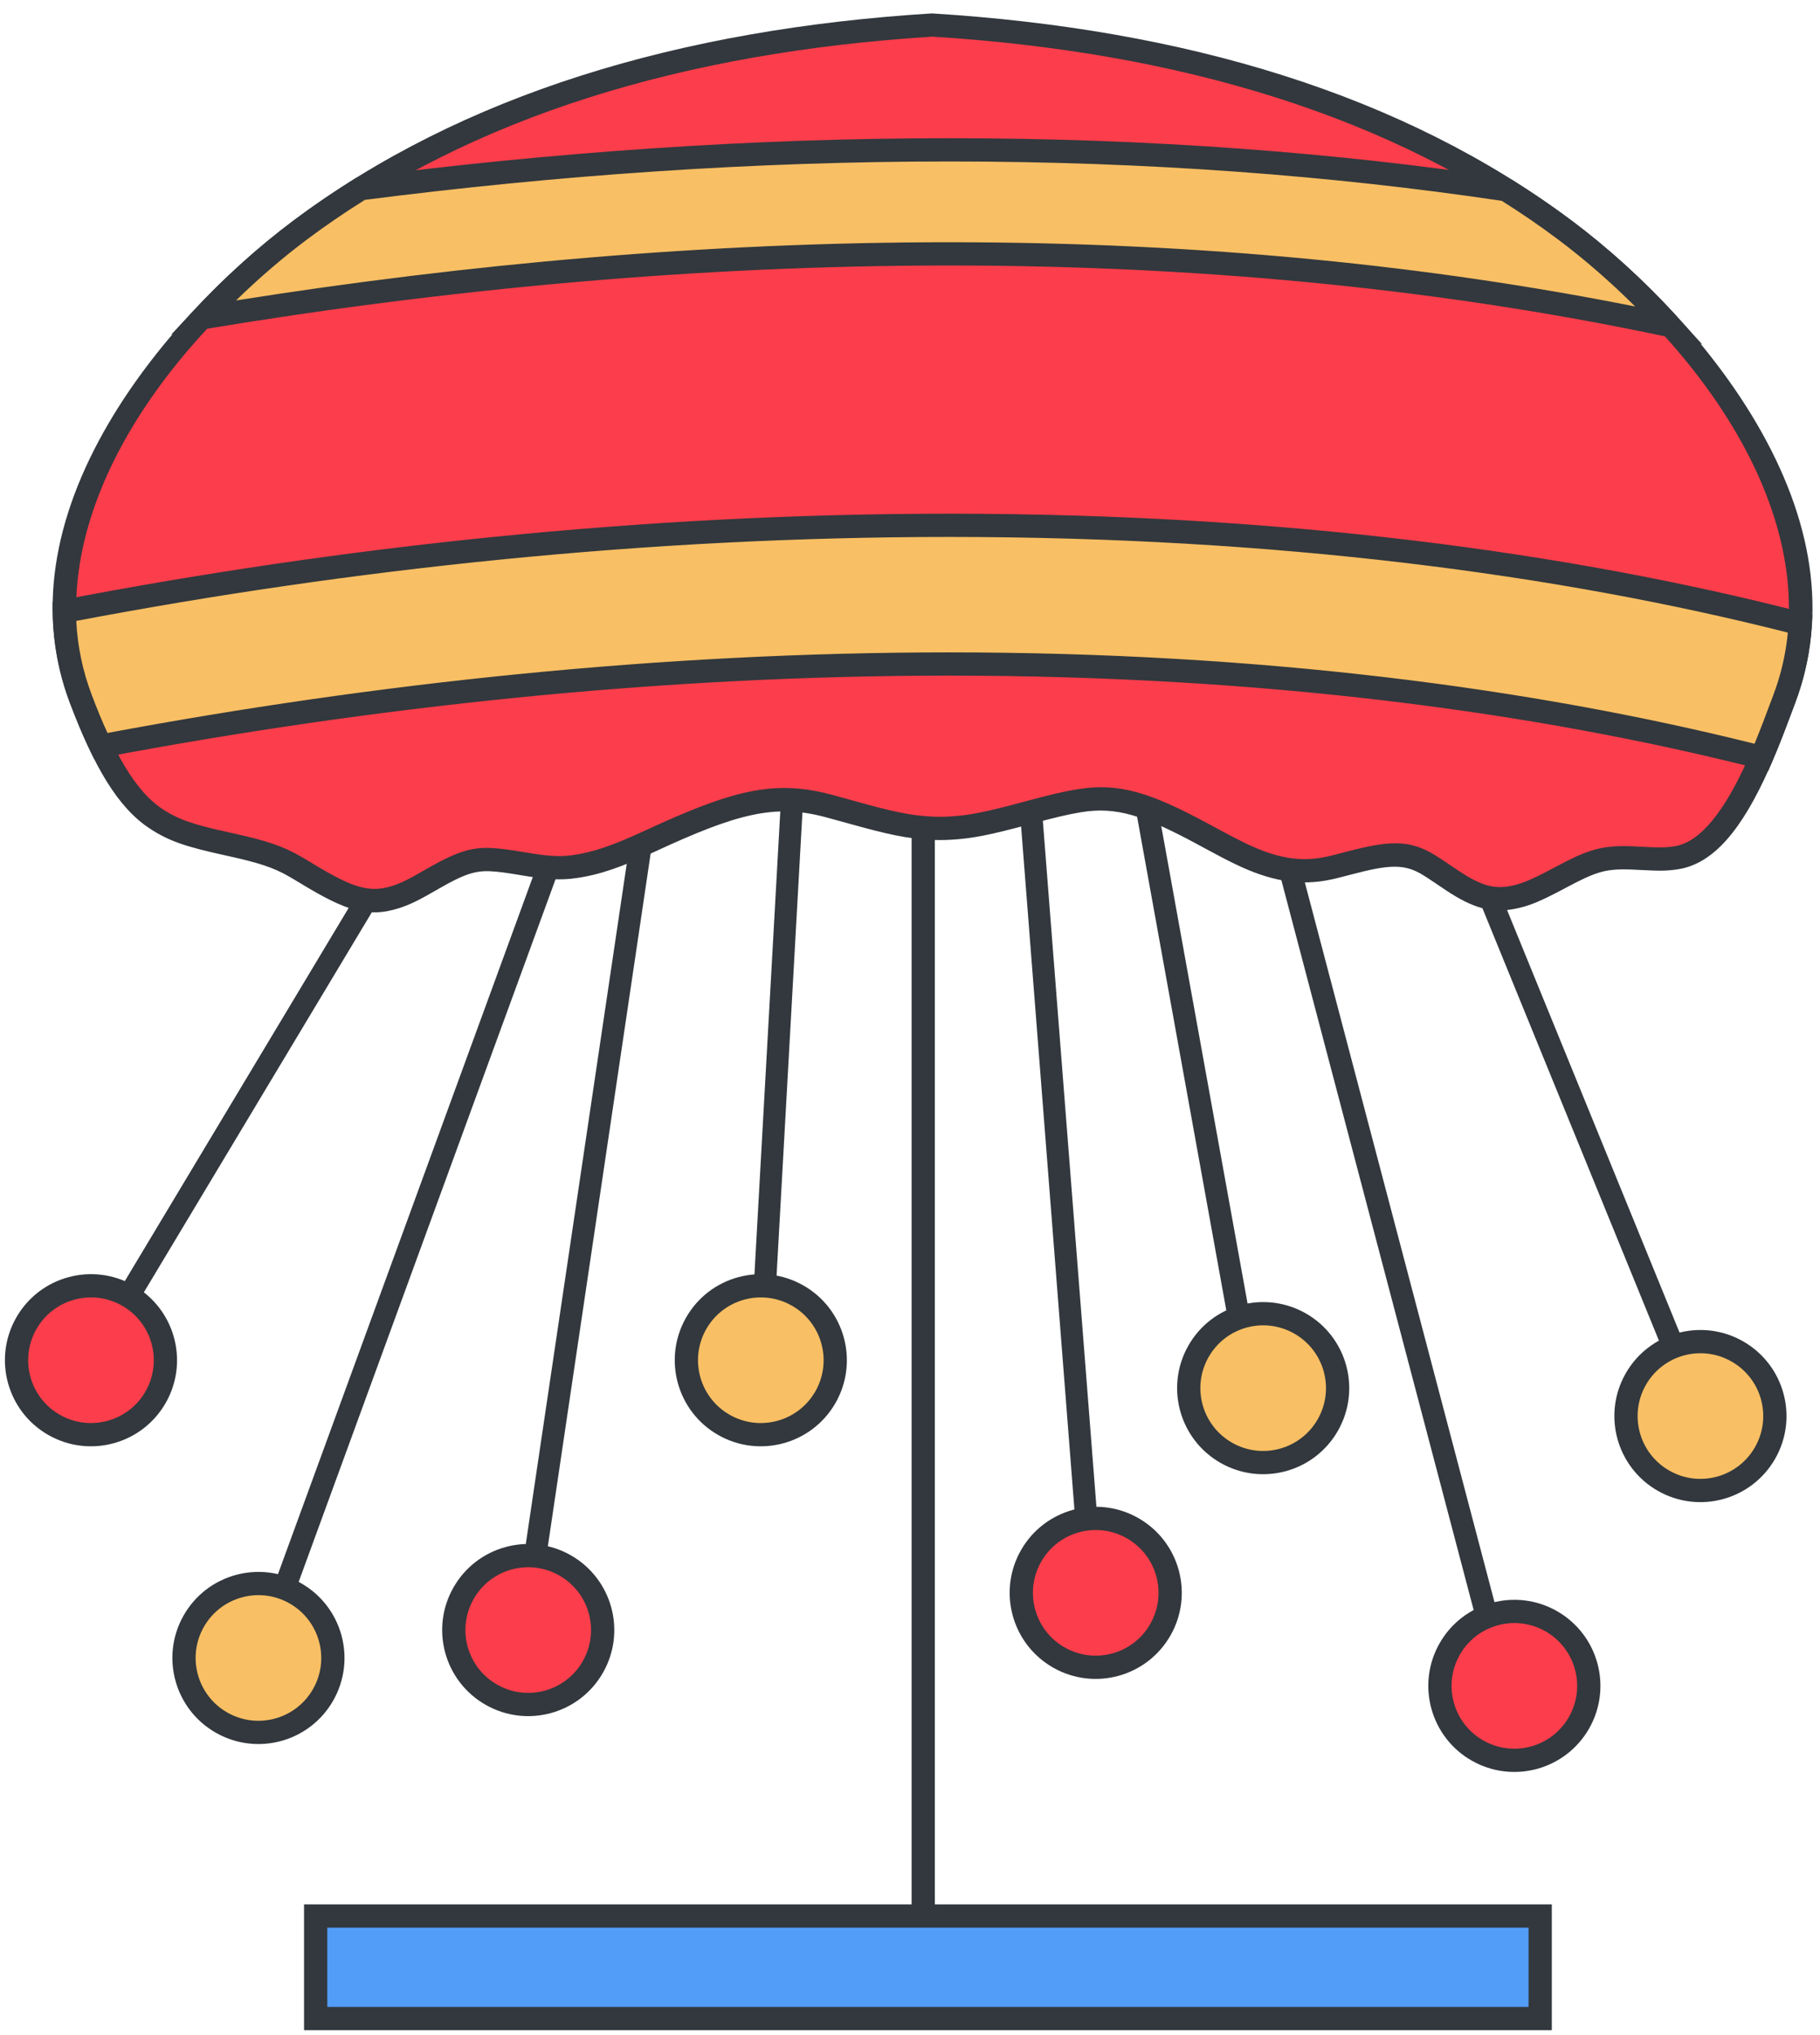<?xml version="1.0" encoding="UTF-8"?>
<svg width="110px" height="123px" viewBox="0 0 110 123" version="1.1" xmlns="http://www.w3.org/2000/svg" xmlns:xlink="http://www.w3.org/1999/xlink">
    <!-- Generator: Sketch 52.6 (67491) - http://www.bohemiancoding.com/sketch -->
    <title>Comp-spinner</title>
    <desc>Created with Sketch.</desc>
    <g id="Page-1" stroke="none" stroke-width="1" fill="none" fill-rule="evenodd">
        <g id="Instincts-2017" transform="translate(-942, -4583)">
            <g id="Group-62" transform="translate(110, 4476)">
                <g id="Comp-spinner" transform="translate(832, 107)">
                    <g id="Group-17" transform="translate(6.62, 40.497)">
                        <path d="M94.856,42.391 C94.598,42.389 94.355,42.24 94.245,41.99 L79.866,6.765 C79.717,6.427 79.871,6.033 80.208,5.883 C80.548,5.735 80.942,5.888 81.091,6.227 L95.47,41.452 C95.618,41.79 95.465,42.186 95.127,42.334 C95.038,42.373 94.946,42.39 94.856,42.391" id="Fill-1" fill="#32383D"></path>
                        <path d="M83.471,58.73 C83.183,58.73 82.916,58.543 82.829,58.251 L69.712,8.466 C69.606,8.111 69.809,7.738 70.163,7.635 C70.518,7.53 70.89,7.731 70.994,8.085 L84.113,57.87 C84.218,58.224 84.015,58.598 83.661,58.703 C83.598,58.721 83.535,58.73 83.471,58.73" id="Fill-3" fill="#32383D"></path>
                        <polygon id="Fill-5" fill="#32383D" points="48.477 77.02 49.882 77.02 49.882 0.109 48.477 0.109"></polygon>
                        <polygon id="Fill-7" fill="#529DF7" points="12.459 81.49 86.467 81.49 86.467 75.291 12.459 75.291"></polygon>
                        <path d="M11.756,82.192 L11.756,74.589 L87.17,74.589 L87.17,82.192 L11.756,82.192 Z M85.765,80.787 L85.765,75.994 L13.161,75.994 L13.161,80.787 L85.765,80.787 Z" id="Stroke-8" fill="#32383D" fill-rule="nonzero"></path>
                        <path d="M0.648,39.229 C0.558,39.219 0.468,39.19 0.384,39.143 C0.065,38.958 -0.046,38.549 0.139,38.23 L18.777,7.162 C18.961,6.84 19.369,6.731 19.691,6.915 C20.01,7.099 20.121,7.508 19.936,7.828 L1.298,38.896 C1.162,39.133 0.904,39.256 0.648,39.229" id="Fill-9" fill="#32383D"></path>
                        <path d="M25.581,55.195 C25.549,55.195 25.516,55.194 25.482,55.189 C25.117,55.135 24.865,54.794 24.919,54.427 L32.401,4.016 C32.455,3.65 32.795,3.398 33.161,3.452 C33.526,3.506 33.779,3.846 33.724,4.213 L26.243,54.625 C26.192,54.958 25.907,55.195 25.581,55.195" id="Fill-10" fill="#32383D"></path>
                        <path d="M39.552,38.679 C39.546,38.679 39.54,38.679 39.537,38.679 C39.167,38.662 38.881,38.349 38.897,37.98 L40.756,4.68 C40.773,4.317 41.077,4.033 41.441,4.042 C41.445,4.042 41.45,4.042 41.455,4.043 C41.825,4.059 42.111,4.372 42.094,4.742 L40.235,38.04 C40.218,38.405 39.914,38.688 39.552,38.679" id="Fill-11" fill="#32383D"></path>
                        <path d="M9.789,58.314 C9.726,58.314 9.662,58.305 9.598,58.287 C9.245,58.182 9.043,57.809 9.148,57.455 L27.945,6.043 C28.051,5.689 28.424,5.487 28.778,5.591 C29.133,5.697 29.335,6.07 29.229,6.424 L10.431,57.836 C10.344,58.126 10.078,58.314 9.789,58.314" id="Fill-12" fill="#32383D"></path>
                        <path d="M68.991,43.674 C68.665,43.692 68.368,43.469 68.301,43.139 L61.324,4.533 C61.25,4.171 61.484,3.819 61.847,3.745 C62.21,3.673 62.561,3.907 62.634,4.269 L69.613,42.873 C69.687,43.235 69.452,43.589 69.09,43.661 C69.057,43.668 69.024,43.674 68.991,43.674" id="Fill-13" fill="#32383D"></path>
                        <path d="M59.169,53.227 C58.807,53.248 58.494,52.975 58.465,52.611 L54.683,4.167 C54.653,3.798 54.928,3.476 55.297,3.448 C55.301,3.448 55.308,3.446 55.312,3.446 C55.673,3.425 55.988,3.698 56.015,4.062 L59.799,52.507 C59.828,52.876 59.553,53.198 59.183,53.227 C59.18,53.227 59.174,53.227 59.169,53.227" id="Fill-14" fill="#32383D"></path>
                    </g>
                    <g id="Group-64" transform="translate(0, 0.157)">
                        <path d="M56.369,49.897 C56.704,49.912 57.037,49.912 57.375,49.893 C60.053,49.748 62.599,48.671 65.236,48.233 C68.845,47.637 71.78,49.882 74.928,51.415 C76.712,52.281 78.389,52.722 80.319,52.304 C82.356,51.863 84.397,50.901 86.375,52.127 C88.018,53.144 89.352,54.466 91.378,54.085 C93.139,53.759 94.68,52.477 96.382,51.923 C98.038,51.387 99.645,51.939 101.303,51.683 C104.621,51.176 106.685,45.131 107.835,42.098 C112.088,30.883 101.922,19.242 94.574,13.74 C83.427,5.391 69.404,2.164 56.363,1.354 C43.32,2.164 29.299,5.391 18.151,13.74 C10.805,19.242 0.639,30.883 4.892,42.098 C5.818,44.541 7.292,47.92 9.438,49.327 C11.955,50.978 15.147,50.666 17.794,52.189 C19.713,53.294 21.606,54.775 23.879,54.064 C25.903,53.428 27.43,51.672 29.673,51.794 C31.392,51.886 32.922,52.459 34.668,52.222 C36.295,52.001 37.835,51.345 39.336,50.649 C42.796,49.046 46.163,47.527 49.982,48.523 C52.09,49.075 54.199,49.803 56.369,49.897" id="Fill-20" fill="#FC3D4B"></path>
                        <path d="M51.174,49.577 C50.465,49.379 50.18,49.301 49.805,49.203 C46.813,48.423 44.532,49.016 39.632,51.286 C37.581,52.238 36.246,52.717 34.762,52.918 C33.875,53.039 33.076,52.989 31.889,52.8 C31.76,52.779 31.673,52.765 31.421,52.723 C30.545,52.578 30.136,52.522 29.635,52.495 C28.693,52.444 27.958,52.721 26.553,53.532 C25.311,54.25 24.787,54.515 24.089,54.734 C22.209,55.322 20.882,54.868 18.272,53.291 C17.995,53.124 17.929,53.084 17.803,53.009 C17.672,52.931 17.555,52.863 17.443,52.798 C16.519,52.266 15.6,51.976 13.873,51.593 C13.718,51.559 13.718,51.559 13.562,51.524 C11.259,51.017 10.233,50.689 9.052,49.914 C7.092,48.629 5.659,46.105 4.235,42.347 C2.198,36.975 3.183,31.197 6.565,25.422 C9.259,20.822 13.401,16.42 17.73,13.178 C27.93,5.539 41.114,1.598 56.32,0.653 C71.611,1.598 84.796,5.539 94.995,13.178 C99.325,16.42 103.467,20.821 106.161,25.422 C109.543,31.196 110.529,36.975 108.491,42.347 C108.551,42.19 107.977,43.719 107.795,44.188 C107.488,44.982 107.202,45.675 106.905,46.338 C105.308,49.899 103.606,52.042 101.41,52.377 C100.758,52.478 100.257,52.477 99.166,52.418 C98.952,52.407 98.859,52.402 98.742,52.397 C97.796,52.354 97.198,52.397 96.6,52.591 C96.046,52.771 95.584,52.991 94.601,53.514 C93.11,54.307 92.434,54.604 91.508,54.776 C90.075,55.045 88.959,54.672 87.45,53.683 C87.264,53.561 87.077,53.434 86.712,53.186 C86.421,52.989 86.214,52.853 86.005,52.724 C84.895,52.036 83.964,52.082 81.676,52.69 C81.249,52.803 81.052,52.854 80.808,52.913 C80.69,52.941 80.577,52.967 80.468,52.991 C78.52,53.412 76.746,53.078 74.621,52.046 C74.079,51.783 73.633,51.548 72.718,51.053 C72.535,50.954 72.451,50.909 72.354,50.856 C69.141,49.124 67.462,48.577 65.351,48.926 C64.489,49.069 63.794,49.238 62.239,49.655 C59.871,50.291 58.802,50.519 57.414,50.594 C57.062,50.614 56.707,50.615 56.339,50.599 C54.852,50.534 53.686,50.28 51.174,49.577 Z M18.572,14.302 C8.466,21.871 2.097,32.746 5.549,41.849 C6.869,45.331 8.199,47.675 9.823,48.739 C10.814,49.389 11.726,49.681 13.864,50.152 C14.021,50.187 14.021,50.187 14.178,50.221 C16.036,50.634 17.062,50.957 18.144,51.581 C18.263,51.649 18.386,51.721 18.522,51.802 C18.652,51.88 18.718,51.92 18.998,52.089 C21.275,53.464 22.31,53.818 23.668,53.393 C24.236,53.215 24.695,52.984 25.651,52.43 C27.478,51.376 28.418,51.022 29.711,51.092 C30.28,51.123 30.725,51.184 31.651,51.337 C31.9,51.379 31.985,51.393 32.109,51.412 C33.173,51.582 33.852,51.624 34.573,51.526 C35.882,51.348 37.108,50.908 39.041,50.011 C44.227,47.609 46.747,46.953 50.16,47.843 C50.546,47.944 50.836,48.024 51.552,48.224 C53.961,48.898 55.056,49.137 56.4,49.195 C56.723,49.21 57.031,49.209 57.337,49.191 C58.596,49.123 59.601,48.908 61.867,48.3 C63.474,47.869 64.199,47.693 65.121,47.54 C67.636,47.125 69.549,47.748 73.02,49.619 C73.118,49.672 73.203,49.718 73.386,49.817 C74.284,50.302 74.718,50.531 75.235,50.783 C77.099,51.688 78.567,51.964 80.171,51.617 C80.27,51.596 80.372,51.572 80.48,51.546 C80.71,51.491 80.899,51.442 81.316,51.332 C83.962,50.629 85.193,50.568 86.745,51.53 C86.973,51.671 87.194,51.816 87.499,52.023 C87.867,52.273 88.044,52.392 88.22,52.508 C89.455,53.317 90.249,53.583 91.25,53.395 C91.988,53.258 92.578,52.998 93.903,52.294 C94.996,51.713 95.508,51.469 96.166,51.255 C96.96,50.998 97.705,50.943 98.805,50.993 C98.928,50.998 99.024,51.003 99.242,51.015 C100.237,51.069 100.671,51.07 101.197,50.988 C102.747,50.751 104.214,48.906 105.623,45.763 C105.909,45.125 106.186,44.453 106.485,43.681 C106.663,43.22 107.233,41.704 107.178,41.848 C110.63,32.745 104.26,21.87 94.153,14.302 C84.211,6.856 71.298,2.992 56.363,2.058 C41.428,2.992 28.515,6.856 18.572,14.302 Z" id="Stroke-22" fill="#32383D" fill-rule="nonzero"></path>
                        <path d="M57.368,31.59 C35.797,31.59 16.638,34.343 3.888,36.788 C3.909,38.551 4.221,40.331 4.892,42.098 C5.22,42.969 5.621,43.954 6.094,44.928 C18.501,42.587 36.935,39.97 57.368,39.97 C79.879,39.97 96.78,43.161 106.455,45.618 C107.015,44.324 107.47,43.06 107.834,42.098 C108.409,40.58 108.714,39.054 108.803,37.537 C98.64,34.921 81.047,31.59 57.368,31.59" id="Fill-24" fill="#F9BF64"></path>
                        <path d="M57.368,30.887 C77.513,30.887 94.831,33.215 108.978,36.857 L109.538,37.001 L109.505,37.578 C109.408,39.213 109.076,40.804 108.491,42.347 C108.47,42.404 108.024,43.593 107.874,43.985 C107.603,44.692 107.356,45.304 107.1,45.897 L106.863,46.446 L106.283,46.299 C92.798,42.875 76.358,40.673 57.368,40.673 C39.805,40.673 22.421,42.562 6.224,45.618 L5.696,45.718 L5.462,45.235 C5.028,44.341 4.629,43.391 4.236,42.348 C3.553,40.551 3.209,38.695 3.186,36.797 L3.179,36.209 L3.756,36.098 C20.536,32.881 38.746,30.887 57.368,30.887 Z M57.368,32.292 C39.06,32.292 21.144,34.23 4.609,37.366 C4.686,38.897 4.996,40.393 5.55,41.851 C5.858,42.67 6.169,43.426 6.497,44.138 C22.622,41.125 39.903,39.268 57.368,39.268 C76.205,39.268 92.56,41.422 106.043,44.79 C106.211,44.383 106.381,43.955 106.562,43.482 C106.71,43.096 107.155,41.91 107.177,41.85 C107.642,40.623 107.932,39.364 108.057,38.072 C94.127,34.542 77.12,32.292 57.368,32.292 Z" id="Stroke-26" fill="#32383D" fill-rule="nonzero"></path>
                        <path d="M18.151,13.74 C16.279,15.14 14.222,16.944 12.269,19.036 C24.289,17.044 40.134,15.184 57.368,15.184 C75.99,15.184 90.798,17.359 100.891,19.509 C98.809,17.216 96.587,15.247 94.574,13.74 C93.418,12.875 92.227,12.064 91.012,11.306 C81.859,9.937 70.567,8.899 57.368,8.899 C44.334,8.899 32.186,9.908 21.812,11.244 C20.563,12.021 19.34,12.85 18.151,13.74" id="Fill-28" fill="#F9BF64"></path>
                        <path d="M21.44,10.647 L21.57,10.567 C33.455,9.037 45.407,8.196 57.368,8.196 C69.478,8.196 80.746,9.06 91.116,10.611 L91.383,10.71 C92.634,11.49 93.839,12.313 94.995,13.178 C97.183,14.816 99.412,16.836 101.411,19.036 L102.876,20.65 L100.744,20.196 C88.114,17.506 73.584,15.887 57.368,15.887 C42.174,15.887 26.968,17.312 12.384,19.729 L10.345,20.067 L11.756,18.556 C13.637,16.542 15.704,14.693 17.73,13.178 C18.9,12.301 20.134,11.461 21.44,10.647 Z M18.572,14.303 C17.131,15.381 15.665,16.635 14.265,18 C28.274,15.78 42.823,14.482 57.368,14.482 C72.749,14.482 86.63,15.93 98.829,18.366 C97.319,16.86 95.724,15.478 94.153,14.303 C93.068,13.49 91.936,12.716 90.763,11.979 C80.501,10.452 69.351,9.601 57.368,9.601 C45.522,9.601 33.68,10.43 22.054,11.921 C20.829,12.689 19.671,13.479 18.572,14.303 Z" id="Stroke-30" fill="#32383D" fill-rule="nonzero"></path>
                        <path d="M9.407,84.273 C8.177,86.431 5.429,87.183 3.271,85.953 C1.113,84.723 0.361,81.975 1.591,79.817 C2.822,77.659 5.568,76.907 7.727,78.137 C9.885,79.368 10.637,82.115 9.407,84.273" id="Fill-32" fill="#FC3D4B"></path>
                        <path d="M8.797,83.925 C9.835,82.104 9.2,79.786 7.379,78.748 C5.557,77.71 3.24,78.344 2.201,80.165 C1.163,81.986 1.798,84.305 3.619,85.343 C5.44,86.381 7.759,85.746 8.797,83.925 Z M10.017,84.621 C8.595,87.116 5.419,87.986 2.923,86.564 C0.428,85.141 -0.442,81.964 0.981,79.469 C2.404,76.974 5.579,76.105 8.074,77.527 C10.57,78.95 11.44,82.126 10.017,84.621 Z" id="Stroke-34" fill="#32383D" fill-rule="nonzero"></path>
                        <path d="M35.834,100.579 C34.604,102.737 31.857,103.49 29.699,102.259 C27.54,101.029 26.788,98.281 28.018,96.123 C29.248,93.965 31.995,93.213 34.153,94.444 C36.312,95.674 37.064,98.421 35.834,100.579" id="Fill-36" fill="#FC3D4B"></path>
                        <path d="M35.223,100.231 C36.262,98.41 35.627,96.092 33.805,95.054 C31.984,94.015 29.667,94.65 28.629,96.471 C27.59,98.292 28.225,100.611 30.047,101.649 C31.867,102.687 34.185,102.052 35.223,100.231 Z M29.351,102.869 C26.855,101.447 25.985,98.271 27.408,95.776 C28.83,93.28 32.006,92.411 34.501,93.833 C36.997,95.256 37.867,98.431 36.444,100.927 C35.022,103.422 31.846,104.292 29.351,102.869 Z" id="Stroke-38" fill="#32383D" fill-rule="nonzero"></path>
                        <path d="M19.528,102.266 C18.298,104.424 15.55,105.177 13.392,103.946 C11.234,102.716 10.482,99.968 11.712,97.81 C12.943,95.652 15.689,94.9 17.848,96.131 C20.006,97.361 20.758,100.108 19.528,102.266" id="Fill-40" fill="#F9BF64"></path>
                        <path d="M18.918,101.918 C19.956,100.096 19.321,97.779 17.5,96.741 C15.679,95.702 13.361,96.337 12.322,98.158 C11.284,99.98 11.919,102.298 13.74,103.336 C15.561,104.374 17.88,103.739 18.918,101.918 Z M20.138,102.614 C18.716,105.109 15.539,105.979 13.045,104.556 C10.549,103.134 9.679,99.958 11.102,97.462 C12.525,94.967 15.701,94.098 18.195,95.52 C20.691,96.942 21.561,100.118 20.138,102.614 Z" id="Stroke-42" fill="#32383D" fill-rule="nonzero"></path>
                        <path d="M49.891,84.273 C48.66,86.431 45.914,87.183 43.756,85.953 C41.597,84.723 40.845,81.975 42.075,79.817 C43.305,77.659 46.052,76.907 48.21,78.137 C50.369,79.368 51.121,82.115 49.891,84.273" id="Fill-44" fill="#F9BF64"></path>
                        <path d="M47.862,78.748 C46.041,77.71 43.723,78.344 42.685,80.165 C41.647,81.986 42.282,84.305 44.103,85.343 C45.924,86.381 48.242,85.746 49.281,83.925 C50.319,82.104 49.684,79.786 47.862,78.748 Z M50.501,84.621 C49.078,87.116 45.903,87.986 43.408,86.564 C40.912,85.141 40.043,81.965 41.465,79.469 C42.887,76.974 46.063,76.105 48.558,77.527 C51.054,78.95 51.924,82.126 50.501,84.621 Z" id="Stroke-46" fill="#32383D" fill-rule="nonzero"></path>
                        <path d="M80.254,85.959 C79.024,88.117 76.277,88.87 74.119,87.64 C71.96,86.41 71.208,83.662 72.438,81.504 C73.668,79.346 76.415,78.594 78.573,79.824 C80.732,81.054 81.484,83.802 80.254,85.959" id="Fill-48" fill="#F9BF64"></path>
                        <path d="M79.643,85.611 C80.682,83.791 80.047,81.473 78.225,80.435 C76.404,79.397 74.087,80.031 73.049,81.852 C72.01,83.673 72.645,85.991 74.467,87.03 C76.287,88.068 78.605,87.433 79.643,85.611 Z M73.771,88.251 C71.275,86.828 70.405,83.651 71.828,81.156 C73.25,78.661 76.426,77.792 78.921,79.214 C81.417,80.636 82.287,83.813 80.864,86.307 C79.442,88.802 76.266,89.673 73.771,88.251 Z" id="Stroke-50" fill="#32383D" fill-rule="nonzero"></path>
                        <path d="M106.681,87.646 C105.45,89.804 102.704,90.557 100.546,89.327 C98.387,88.097 97.635,85.349 98.865,83.191 C100.095,81.033 102.842,80.281 105,81.511 C107.159,82.741 107.911,85.488 106.681,87.646" id="Fill-52" fill="#F9BF64"></path>
                        <path d="M104.652,82.122 C102.831,81.083 100.514,81.718 99.475,83.539 C98.437,85.36 99.072,87.678 100.894,88.716 C102.714,89.755 105.032,89.12 106.071,87.298 C107.109,85.477 106.474,83.16 104.652,82.122 Z M107.292,87.994 C105.868,90.49 102.692,91.36 100.198,89.937 C97.702,88.515 96.832,85.339 98.255,82.843 C99.677,80.348 102.853,79.478 105.348,80.901 C107.844,82.323 108.714,85.499 107.292,87.994 Z" id="Stroke-54" fill="#32383D" fill-rule="nonzero"></path>
                        <path d="M70.133,98.33 C68.903,100.488 66.156,101.24 63.998,100.01 C61.839,98.78 61.087,96.032 62.317,93.874 C63.547,91.716 66.294,90.964 68.452,92.194 C70.611,93.425 71.363,96.172 70.133,98.33" id="Fill-56" fill="#FC3D4B"></path>
                        <path d="M69.522,97.982 C70.561,96.161 69.926,93.843 68.104,92.805 C66.283,91.767 63.966,92.401 62.928,94.222 C61.889,96.043 62.524,98.362 64.346,99.4 C66.167,100.438 68.484,99.803 69.522,97.982 Z M63.65,100.621 C61.154,99.198 60.284,96.021 61.707,93.526 C63.129,91.031 66.305,90.162 68.8,91.584 C71.296,93.007 72.166,96.183 70.743,98.678 C69.321,101.173 66.145,102.043 63.65,100.621 Z" id="Stroke-58" fill="#32383D" fill-rule="nonzero"></path>
                        <path d="M95.436,103.953 C94.205,106.111 91.458,106.863 89.3,105.633 C87.141,104.403 86.39,101.655 87.62,99.497 C88.85,97.339 91.596,96.587 93.755,97.817 C95.913,99.048 96.666,101.795 95.436,103.953" id="Fill-60" fill="#FC3D4B"></path>
                        <path d="M93.407,98.427 C91.586,97.389 89.268,98.024 88.23,99.845 C87.192,101.667 87.827,103.985 89.648,105.023 C91.469,106.061 93.787,105.426 94.825,103.605 C95.863,101.784 95.228,99.466 93.407,98.427 Z M96.046,104.3 C94.623,106.796 91.447,107.665 88.952,106.243 C86.457,104.821 85.587,101.645 87.009,99.149 C88.432,96.654 91.607,95.784 94.103,97.207 C96.598,98.63 97.468,101.805 96.046,104.3 Z" id="Stroke-62" fill="#32383D" fill-rule="nonzero"></path>
                    </g>
                </g>
            </g>
        </g>
    </g>
</svg>